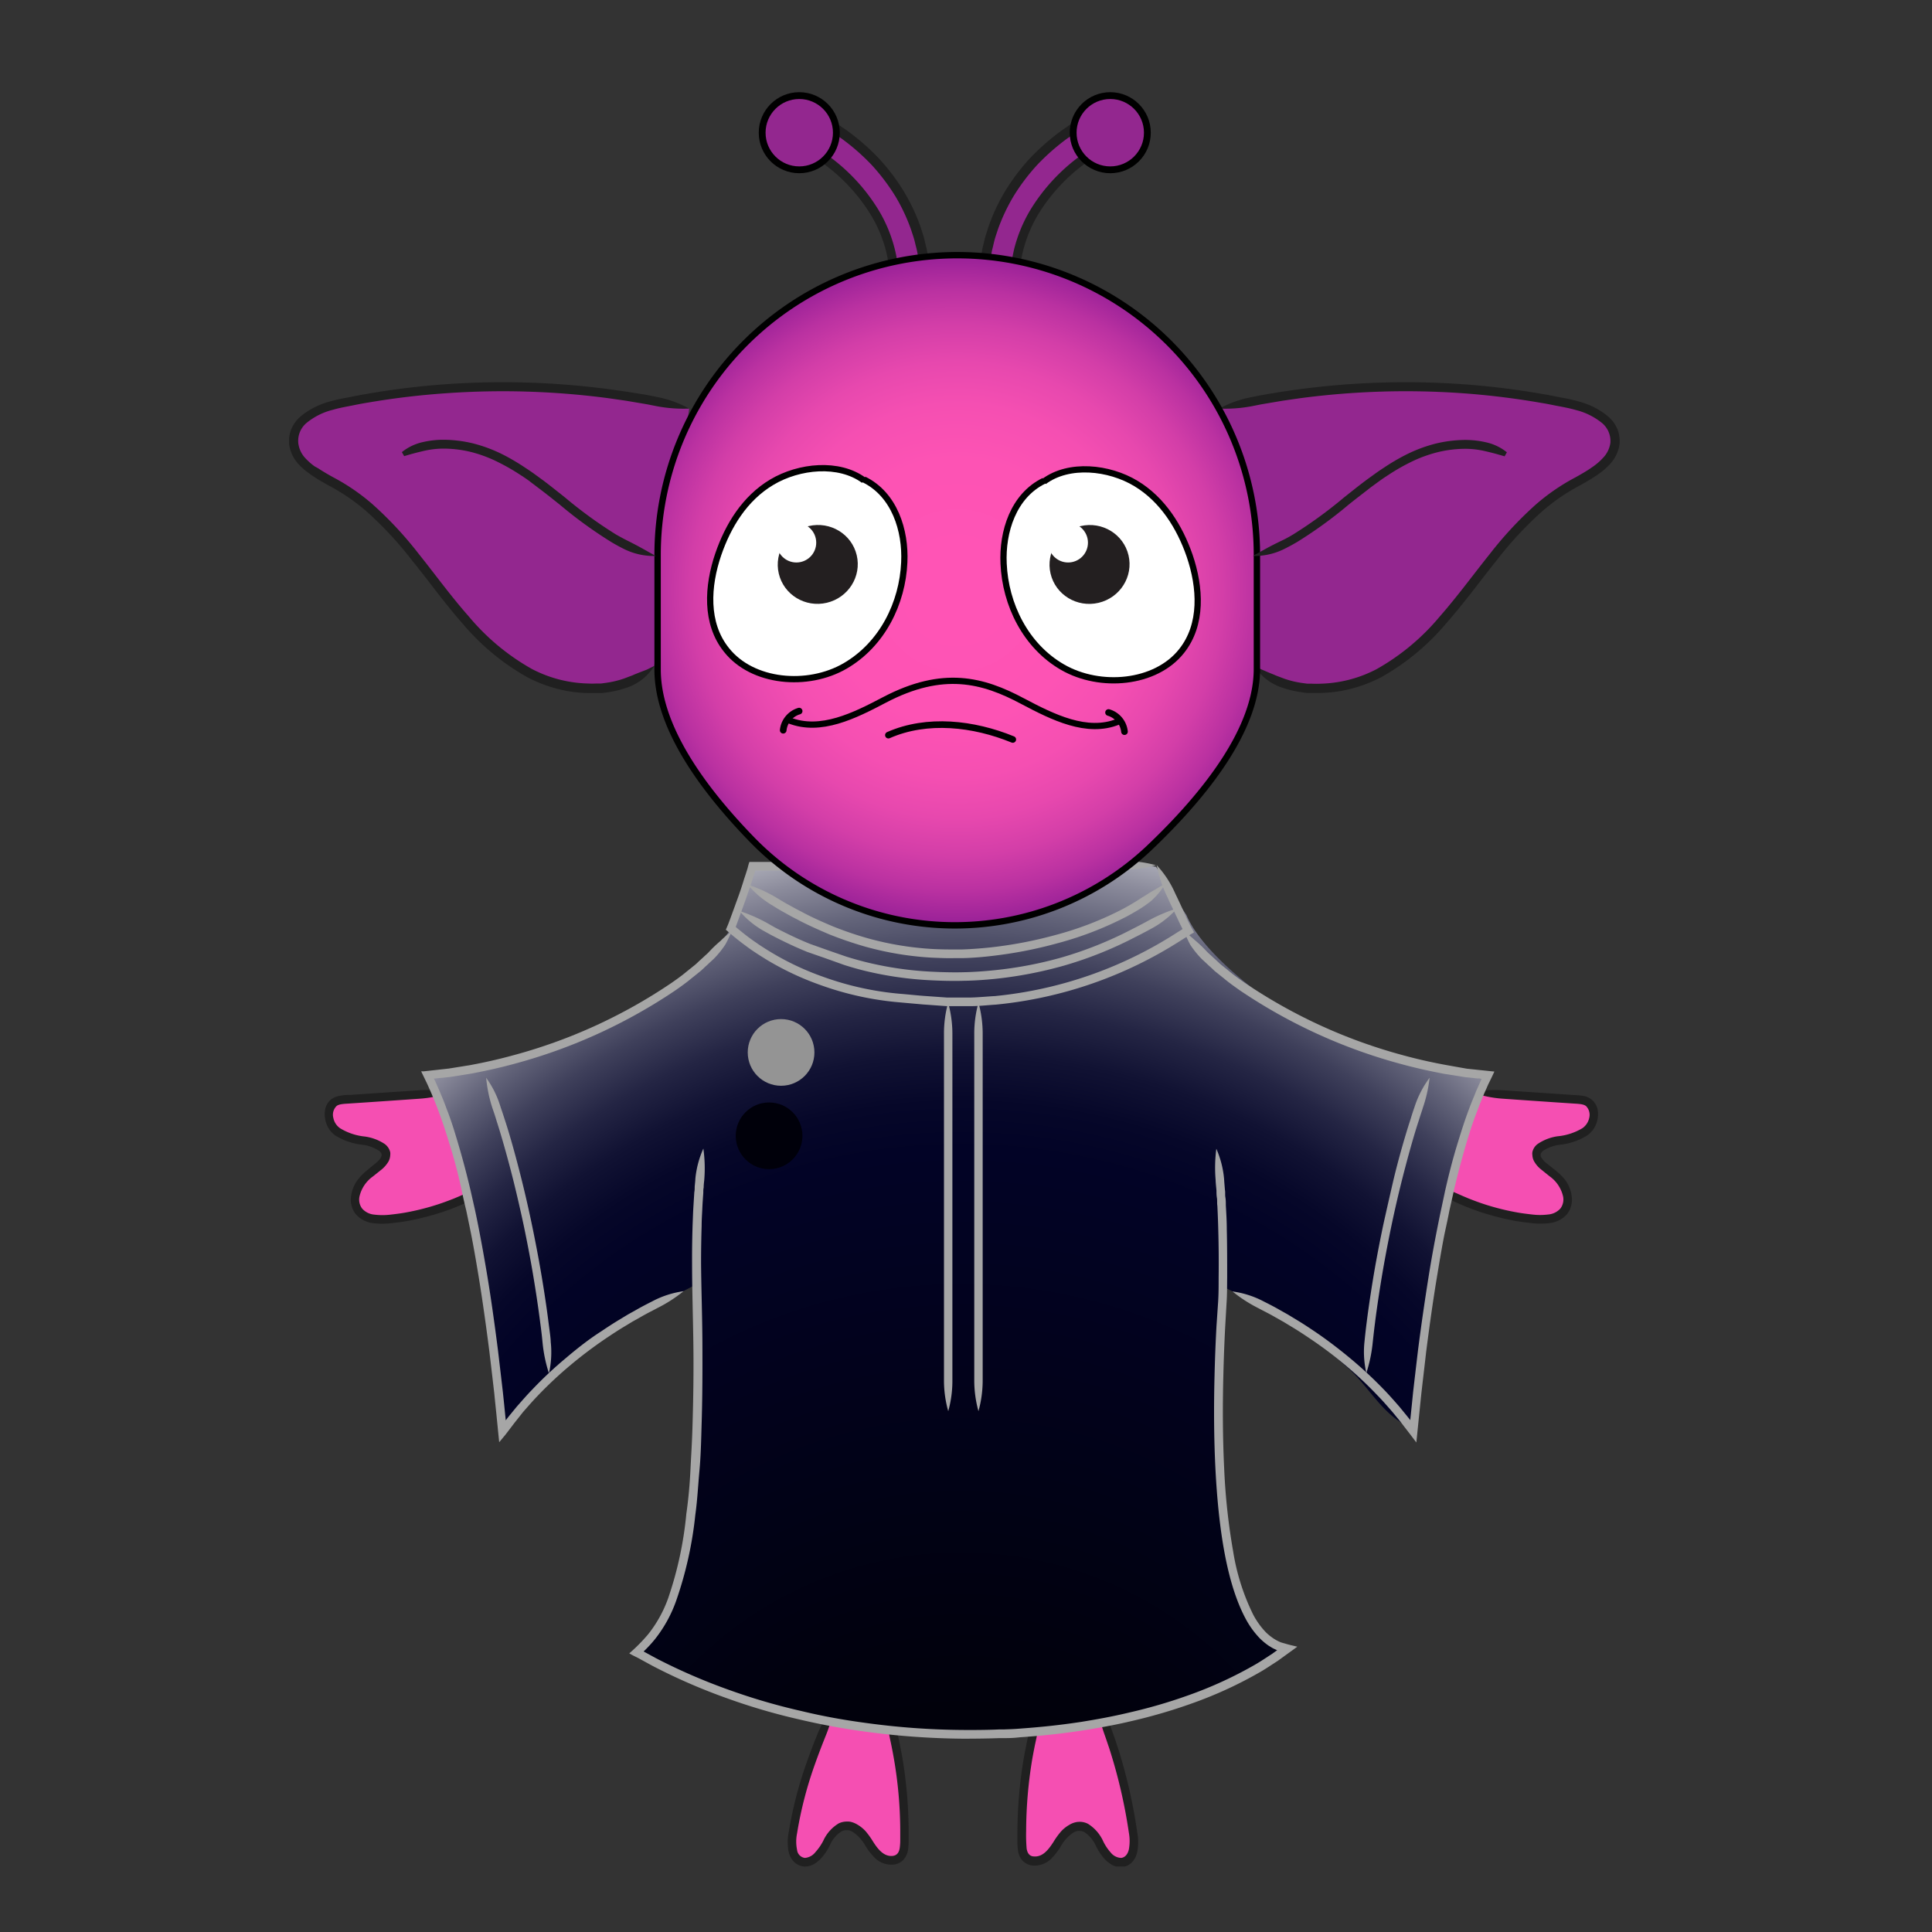 <svg xmlns="http://www.w3.org/2000/svg" xmlns:xlink="http://www.w3.org/1999/xlink" viewBox="0 0 300 300"><rect x="0" y="0" width="300" height="300" fill="#333333" stroke="none"/><defs><style>.cls-1{fill:#f54fb2;}.cls-2{fill:#202020;}.cls-3{fill:url(#radial-gradient);}.cls-4{fill:url(#radial-gradient-2);}.cls-5{fill:url(#radial-gradient-3);}.cls-6{fill:url(#New_Gradient_Swatch_1);}.cls-7{fill:#a6a6a6;}.cls-13,.cls-14,.cls-8{fill:none;}.cls-8{stroke:#d6d6d6;}.cls-10,.cls-11,.cls-12,.cls-13,.cls-14,.cls-8{stroke-miterlimit:10;}.cls-10,.cls-9{fill:#93278f;}.cls-10,.cls-11,.cls-12,.cls-13,.cls-14{stroke:#000;}.cls-10,.cls-13{stroke-linecap:round;}.cls-10{stroke-width:1.07px;}.cls-11{fill:url(#New_Gradient_Swatch_12);}.cls-12,.cls-16{fill:#fff;}.cls-12,.cls-14{stroke-width:0.98px;}.cls-13{stroke-width:1.04px;}.cls-15{fill:#231f20;}</style><radialGradient id="radial-gradient" cx="86.51" cy="27.04" r="0.4" gradientUnits="userSpaceOnUse"><stop offset="0.22"/><stop offset="0.37" stop-color="#01010c"/><stop offset="0.61" stop-color="#020326"/></radialGradient><radialGradient id="radial-gradient-2" cx="84.64" cy="104.71" fy="216.194" r="136.19" gradientUnits="userSpaceOnUse"><stop offset="0.13"/><stop offset="0.35" stop-color="#01010c"/><stop offset="0.69" stop-color="#020326"/><stop offset="0.72" stop-color="#060729"/><stop offset="0.75" stop-color="#111233"/><stop offset="0.78" stop-color="#242544"/><stop offset="0.81" stop-color="#3f405b"/><stop offset="0.84" stop-color="#626379"/><stop offset="0.87" stop-color="#8d8d9d"/><stop offset="0.9" stop-color="#bfc0c8"/><stop offset="0.93" stop-color="#f8f8f9"/><stop offset="0.93" stop-color="#fff"/></radialGradient><radialGradient id="radial-gradient-3" cx="5867.92" cy="16487.53" r="5.25" gradientTransform="matrix(-0.12, 0.99, -0.99, -0.12, 17030.12, -3860.12)" gradientUnits="userSpaceOnUse"><stop offset="0.28" stop-color="#fff"/><stop offset="0.41" stop-color="#fbfbfb"/><stop offset="0.54" stop-color="#efefef"/><stop offset="0.67" stop-color="#dadada"/><stop offset="0.8" stop-color="#bebebe"/><stop offset="0.93" stop-color="#9a9a9a"/><stop offset="0.95" stop-color="#949494"/></radialGradient><radialGradient id="New_Gradient_Swatch_1" cx="5881.19" cy="16487.87" r="5.25" gradientTransform="matrix(-0.12, 0.99, -0.99, -0.12, 17030.12, -3860.12)" gradientUnits="userSpaceOnUse"><stop offset="0.07" stop-color="#919191"/><stop offset="0.21" stop-color="#828283"/><stop offset="0.47" stop-color="#5c5c60"/><stop offset="0.83" stop-color="#1f1f27"/><stop offset="1" stop-color="#00000a"/></radialGradient><radialGradient id="New_Gradient_Swatch_12" cx="104.78" cy="78.13" r="54.2" gradientUnits="userSpaceOnUse"><stop offset="0.09" stop-color="#ff54b5"/><stop offset="0.38" stop-color="#fd53b4"/><stop offset="0.54" stop-color="#f54fb2"/><stop offset="0.66" stop-color="#e748ae"/><stop offset="0.77" stop-color="#d33ea8"/><stop offset="0.87" stop-color="#ba31a1"/><stop offset="0.96" stop-color="#9b2298"/><stop offset="0.98" stop-color="#961f96"/></radialGradient><symbol id="Wisdom_Body_1" data-name="Wisdom_Body_1" viewBox="0 0 199.72 121.79"><path class="cls-1" d="M26.32,14.6A36.11,36.11,0,0,1,9.43,20.29c-1.63.09-3.57-.14-4.37-1.7a4,4,0,0,1,.56-3.95,15.59,15.59,0,0,1,3-2.72A2.28,2.28,0,0,0,9.64,10,1.87,1.87,0,0,0,8.59,8.74,13.29,13.29,0,0,0,4.76,7.68,5.53,5.53,0,0,1,1.27,5.8C.44,4.67.41,2.74,1.53,2a3.48,3.48,0,0,1,1.8-.47L19.75.37"/><path class="cls-2" d="M26.32,14.6a48.2,48.2,0,0,0-4.54,1.79c-.25.11-.62.28-1.08.47-.24.1-.49.21-.77.31-.58.23-1.34.51-2.07.75A37.9,37.9,0,0,1,13,19.17c-.86.17-1.75.28-2.63.38a10.47,10.47,0,0,1-2.56,0,2.86,2.86,0,0,1-1.9-.94,2.34,2.34,0,0,1-.43-1.88,5.34,5.34,0,0,1,2.13-3.18l1.35-1.08a4.77,4.77,0,0,0,1-1.13,2.24,2.24,0,0,0,.35-1.12,1.89,1.89,0,0,0,0-.44,2.23,2.23,0,0,0-.87-1.31A7.44,7.44,0,0,0,6.3,7.3,9.16,9.16,0,0,1,2.44,6,2.58,2.58,0,0,1,1.38,4.36a1.91,1.91,0,0,1,.48-1.81c.4-.38,1.31-.37,2.24-.44l2.71-.18,5.1-.35,3-.21a18,18,0,0,0,4.84-1A18.19,18.19,0,0,0,14.82.05l-3,.2L6.72.59,4,.78c-.46,0-.89,0-1.41.11A3.11,3.11,0,0,0,1,1.51,2.72,2.72,0,0,0,.11,3a3.89,3.89,0,0,0,0,1.59A4,4,0,0,0,1.63,7.1,10.12,10.12,0,0,0,6,8.6a6.3,6.3,0,0,1,2.55.93c.42.35.37.53.39.53s.11.17-.15.61a3.11,3.11,0,0,1-.75.8L6.73,12.55a9.32,9.32,0,0,0-1.55,1.58,5.49,5.49,0,0,0-1,2.42,3.7,3.7,0,0,0,.71,2.92,4.23,4.23,0,0,0,2.74,1.42,12,12,0,0,0,2.88,0c.93-.1,1.86-.22,2.75-.39a42.07,42.07,0,0,0,5.07-1.3c.75-.25,1.54-.54,2.14-.78.29-.1.55-.22.79-.32.49-.2.87-.38,1.12-.49A11.13,11.13,0,0,0,26.32,14.6Z"/><path class="cls-1" d="M173.4,14.6a36.14,36.14,0,0,0,16.89,5.69c1.63.09,3.58-.14,4.38-1.7a4,4,0,0,0-.57-3.95,15.53,15.53,0,0,0-2.95-2.72A2.24,2.24,0,0,1,190.09,10a1.86,1.86,0,0,1,1-1.23A13.27,13.27,0,0,1,195,7.68a5.5,5.5,0,0,0,3.48-1.88c.84-1.13.86-3.06-.25-3.84a3.53,3.53,0,0,0-1.8-.47L180,.37"/><path class="cls-2" d="M173.4,14.6a11.31,11.31,0,0,0,4,3l1.12.49c.24.1.5.22.79.32.6.24,1.39.53,2.14.78a42.07,42.07,0,0,0,5.07,1.3c.9.17,1.82.29,2.75.39a12,12,0,0,0,2.88,0,4.28,4.28,0,0,0,2.75-1.42,3.73,3.73,0,0,0,.7-2.92,5.48,5.48,0,0,0-1-2.42A9.75,9.75,0,0,0,193,12.55l-1.35-1.08a3.3,3.3,0,0,1-.75-.8.79.79,0,0,1-.15-.61s0-.18.39-.53a6.37,6.37,0,0,1,2.55-.93,10.08,10.08,0,0,0,4.41-1.5,4,4,0,0,0,1.57-2.51,4.07,4.07,0,0,0,0-1.59,2.8,2.8,0,0,0-.92-1.49,3.11,3.11,0,0,0-1.58-.62c-.51-.06-1-.08-1.41-.11L193,.59,187.9.25l-3-.2A18.14,18.14,0,0,0,180,.37a17.8,17.8,0,0,0,4.83,1l3,.21,5.1.35,2.71.18c.93.07,1.84.06,2.25.44a1.94,1.94,0,0,1,.48,1.81A2.62,2.62,0,0,1,197.29,6a9.25,9.25,0,0,1-3.86,1.26,7.43,7.43,0,0,0-3.12,1.19,2.12,2.12,0,0,0-.86,1.31,1.38,1.38,0,0,0,0,.44,2.24,2.24,0,0,0,.35,1.12,4.38,4.38,0,0,0,1,1.13l1.34,1.08a5.34,5.34,0,0,1,2.13,3.18,2.37,2.37,0,0,1-.42,1.88,2.91,2.91,0,0,1-1.91.94,10.39,10.39,0,0,1-2.55,0c-.89-.1-1.77-.21-2.64-.38a38.32,38.32,0,0,1-4.89-1.25c-.73-.24-1.49-.52-2.07-.75-.28-.1-.53-.21-.76-.31-.47-.19-.84-.36-1.09-.47A48.2,48.2,0,0,0,173.4,14.6Z"/><path class="cls-1" d="M79.94,96.77c-2.74,5.63-5.68,13.78-6.51,20-.22,1.6-.1,3.66,1.37,4.22s2.86-.9,3.62-2.28,1.62-3,3.15-3.25a3.66,3.66,0,0,1,3.13,1.78,15.46,15.46,0,0,0,2.31,3c1,.79,2.58,1,3.38,0a3.53,3.53,0,0,0,.54-2.16,68.64,68.64,0,0,0-2.78-21"/><path class="cls-2" d="M79.94,96.77A14.83,14.83,0,0,0,77.33,101c-.1.26-.26.64-.45,1.12-.09.24-.2.51-.31.79-.24.64-.55,1.49-.84,2.29a62.59,62.59,0,0,0-2.92,11.21,7.88,7.88,0,0,0,0,3.13,3.25,3.25,0,0,0,.82,1.52,2.56,2.56,0,0,0,1.64.74,2.94,2.94,0,0,0,1.6-.44,5,5,0,0,0,1.09-.92,9,9,0,0,0,1.32-2,4.73,4.73,0,0,1,1.84-2.17,1.56,1.56,0,0,1,.62-.16H82a1,1,0,0,1,.23,0,2.53,2.53,0,0,1,.65.28,6.41,6.41,0,0,1,2,2.23,9.85,9.85,0,0,0,1.49,1.88,3.68,3.68,0,0,0,2.81,1,2.48,2.48,0,0,0,1.63-.76,3,3,0,0,0,.72-1.61,10.13,10.13,0,0,0,.09-1.52c0-.49,0-1,0-1.47a70.79,70.79,0,0,0-1-11.49c-.24-1.33-.46-2.43-.59-3a14.4,14.4,0,0,0-1.86-4.6,25,25,0,0,0,.56,4.88c.12.54.34,1.61.57,2.92a67.12,67.12,0,0,1,1,11.26v1.45a9.05,9.05,0,0,1-.08,1.33c-.12.81-.51,1.19-1.15,1.25-1.4.12-2.35-1.17-3.07-2.31a12.24,12.24,0,0,0-1.15-1.59,5.46,5.46,0,0,0-1.24-1,3.66,3.66,0,0,0-1-.43,1.9,1.9,0,0,0-.4-.06,3.24,3.24,0,0,0-.41,0,3,3,0,0,0-1.14.28,6.11,6.11,0,0,0-2.43,2.73A8.42,8.42,0,0,1,77,119.54a2.34,2.34,0,0,1-1.64.91,1.41,1.41,0,0,1-1.24-1.26,6.47,6.47,0,0,1,0-2.6,61,61,0,0,1,2.86-11c.28-.79.59-1.62.83-2.25l.3-.78.44-1.11A23,23,0,0,0,79.94,96.77Z"/><path class="cls-1" d="M121.11,96.4c2.74,5.63,4.94,14.15,5.77,20.38.21,1.6.1,3.66-1.37,4.22s-2.87-.9-3.63-2.28-1.61-3-3.15-3.25a3.63,3.63,0,0,0-3.12,1.78,15.9,15.9,0,0,1-2.32,3c-1,.79-2.58,1-3.37,0a3.4,3.4,0,0,1-.54-2.16,68.63,68.63,0,0,1,2.77-21"/><path class="cls-2" d="M121.11,96.4a29.06,29.06,0,0,0,1.25,4.74c.09.26.23.65.39,1.13.08.24.17.51.27.79.21.64.47,1.49.71,2.3a82,82,0,0,1,2.43,11.13,7.28,7.28,0,0,1,0,2.63c-.18.79-.63,1.27-1.21,1.33a2.2,2.2,0,0,1-1.65-.86,7.6,7.6,0,0,1-1.15-1.72,6.25,6.25,0,0,0-2.39-2.76,2.78,2.78,0,0,0-1.55-.31,2,2,0,0,0-.4.06,3.2,3.2,0,0,0-1,.41,5.19,5.19,0,0,0-1.26,1,11.57,11.57,0,0,0-1.17,1.6c-.73,1.14-1.66,2.45-3.07,2.35-.65,0-1.05-.42-1.18-1.22a24.63,24.63,0,0,1-.08-2.78A69.56,69.56,0,0,1,111,105c.23-1.31.45-2.38.57-2.92a23.51,23.51,0,0,0,.56-4.88,14.4,14.4,0,0,0-1.86,4.6c-.12.54-.35,1.64-.59,3a71.17,71.17,0,0,0-1,11.52c0,.49,0,1,0,1.47a10.33,10.33,0,0,0,.1,1.53,2.85,2.85,0,0,0,.75,1.61,2.49,2.49,0,0,0,1.64.72,3.72,3.72,0,0,0,2.8-1.06,10.46,10.46,0,0,0,1.48-1.89,6.18,6.18,0,0,1,2-2.22,2.2,2.2,0,0,1,.65-.26,1.31,1.31,0,0,1,.23,0,1.56,1.56,0,0,1,.85.18,5.08,5.08,0,0,1,1.83,2.21,8.91,8.91,0,0,0,1.34,2,4.86,4.86,0,0,0,1.12.9,2.74,2.74,0,0,0,1.63.37,2.48,2.48,0,0,0,1.61-.81,3.43,3.43,0,0,0,.76-1.54,8.19,8.19,0,0,0,0-3.12A83,83,0,0,0,125,105c-.24-.81-.51-1.68-.73-2.33l-.26-.81c-.18-.49-.32-.88-.41-1.15A13.09,13.09,0,0,0,121.11,96.4Z"/></symbol><symbol id="Wisdom_Body_MASTER_1_4" data-name="Wisdom_Body_MASTER_1 4" viewBox="0 0 168.36 137.67"><path class="cls-3" d="M86.49,26.76c-.89.56-.36.66.51.47A4.66,4.66,0,0,1,86.49,26.76Z"/><path class="cls-4" d="M136.78,24.48c-3-1.86-13.88-9.28-16.76-16-.51-.73-4.3-6.85-4.76-7.57l-.39-.06c-15-.1-49.89,0-61.65.54l-1.35-.29c-.27,1.26-3,8.93-3.38,9.73l0,0-3.8,4.87c-4.63,4.62-11.75,10-29.4,15.48l-13.78,3C2.91,38.33,6.94,46,7,51.84c0,.59,4.14,22.33,6.07,36.67a77.07,77.07,0,0,1,22-17.9l8.09-4.2c-.13,4.34.3,15.61-.21,28-.17,4.12-1,25.28-9.22,29.76,47,22,83.65,11.9,102-.63-7.51-1.66-10.26-16.85-10.85-26.73-.14-2.24.34-22.29.5-24.67s.27-4.27.24-5.45L136.22,72a109.74,109.74,0,0,1,8.71,7.14c3.88,3.24,5.88,8.24,11,10,0-2.22.19-4.94.49-8,1.52-15.23,6.42-38.63,10.56-46.9C149.3,31.71,136.76,24.89,136.78,24.48Z"/><circle id="SVGID" class="cls-5" cx="56.45" cy="30.03" r="5.23"/><circle id="SVGID-2" data-name="SVGID" class="cls-6" cx="54.57" cy="43.11" r="5.23"/><path class="cls-7" d="M115.36.65a21,21,0,0,0,1.53,4.69c.11.25.29.62.5,1.09l.36.76c.42.88.86,1.8,1.3,2.74l.35.7,0,.07h0l-.35.22-.73.46a64.16,64.16,0,0,1-28.3,9.81c-1.29.07-2.56.2-3.83.23H82.46l-3.67-.26c-1.2-.09-2.43-.23-3.59-.32A47.47,47.47,0,0,1,63,18.15a44.4,44.4,0,0,1-7.84-3.66c-1.78-1.06-2.72-1.75-2.72-1.75s-.13-.07-1-.71c-.42-.31-1-.77-1.85-1.46-.3-.26-.21-.18-.23-.19h0l0-.12c.07-.16.13-.33.19-.5.25-.68.54-1.46.85-2.33.21-.58.73-2,1.45-4.17.18-.54.37-1.12.56-1.75,0,0,0,0,0,0h5.85l25-.08,27.08-.08a18.07,18.07,0,0,0,4.9-.68,17.72,17.72,0,0,0-4.9-.65L83.38.08l-25,.07-4.79,0H51.48a9.29,9.29,0,0,0-.27.94c-.18.61-.37,1.18-.55,1.71C50,5,49.43,6.4,49.23,7l-.85,2.32-.18.48c-.05.12-.09.23-.14.34s-.12.3-.19.45-.08.15-.07.21l.18.15.34.3.43.36c.86.72,1.48,1.19,1.92,1.52.88.65,1,.73,1,.73s1,.71,2.8,1.8a46,46,0,0,0,8.07,3.77,48.59,48.59,0,0,0,12.53,2.75l3.58.32,3.75.27h3.85c1.3,0,2.61-.16,3.92-.24a65.39,65.39,0,0,0,28.89-10l.73-.46.36-.23.73-.44a1.42,1.42,0,0,0,.34-.22l-.21-.37-.38-.67-.39-.78L119,6.62l-.36-.76c-.22-.46-.4-.83-.51-1.08A15.77,15.77,0,0,0,115.36.65Z"/><path class="cls-7" d="M49.92,7.84A14,14,0,0,0,53.78,11l1.07.59.75.39c.64.33,1.5.75,2.31,1.13s1.72.78,2.63,1.15l2.87,1,2.94,1.05c1,.32,2,.61,3,.86A54.86,54.86,0,0,0,80.3,18.73c2.93.14,4.82.06,4.82.06s1.89,0,4.81-.29a64.06,64.06,0,0,0,10.84-2.07A60.49,60.49,0,0,0,112,11.94c1.22-.61,2.19-1.14,2.68-1.41a14.6,14.6,0,0,0,3.88-3.09,24.14,24.14,0,0,0-4.52,1.93c-.48.26-1.45.78-2.64,1.38a59.82,59.82,0,0,1-11,4.4,61.54,61.54,0,0,1-10.61,2c-2.85.29-4.7.3-4.7.3s-1.85.07-4.72-.07A53.81,53.81,0,0,1,69.7,15.85c-1-.25-2-.53-3-.84l-2.89-1-2.81-1c-.9-.36-1.76-.74-2.57-1.12s-1.64-.79-2.27-1.11l-.73-.38-1-.57A24.9,24.9,0,0,0,49.92,7.84Z"/><path class="cls-7" d="M48.72,11c-.69.56-1.24,1-1.77,1.54a19.08,19.08,0,0,0-1.83,1.75c-.18.2-.5.46-.86.81l-.61.55-.39.37a6,6,0,0,1-.54.46l-1.13.91c-.75.63-1.57,1.21-2.42,1.8A82.22,82.22,0,0,1,14.36,30.5c-2.25.62-4.51,1.12-6.72,1.53l-3.3.53L.38,33A2,2,0,0,0,0,33l.17.36.35.72.48,1,.62,1.4c.38.93.77,1.83,1.09,2.73.67,1.78,1.22,3.49,1.7,5.07,1,3.16,1.61,5.8,2,7.65s.66,2.89.66,2.89.21,1,.6,2.9.87,4.54,1.4,7.81,1.08,7.13,1.62,11.35c.25,2.11.51,4.31.77,6.57.11,1.12.23,2.27.35,3.42.08.85.17,1.69.25,2.54l.18,1.76L13.21,90l.94-1.23.47-.62.28-.35L16,86.41c.78-.88,1.55-1.78,2.37-2.62A62.45,62.45,0,0,1,23.51,79,67.8,67.8,0,0,1,29,74.87c.93-.62,1.84-1.23,2.76-1.78l1.37-.83,1.27-.71c1.15-.67,2.14-1.14,2.62-1.41a22.69,22.69,0,0,0,4.14-2.66A14.86,14.86,0,0,0,36.38,69c-.49.26-1.49.74-2.67,1.42l-1.29.72L31,72c-.93.56-1.87,1.18-2.81,1.81C26.33,75,24.48,76.45,22.66,78a62.05,62.05,0,0,0-5.24,4.91c-.84.86-1.62,1.77-2.42,2.67l-1.14,1.39-.28.35-.06.08-.13.17-.13.17h0s0,0,0-.07l-.09-.87c-.11-1.16-.23-2.31-.35-3.44-.26-2.26-.52-4.47-.77-6.58-.54-4.24-1.09-8.12-1.63-11.41s-1.05-6-1.41-7.85-.6-2.92-.6-2.92l-.66-2.91c-.44-1.87-1.1-4.53-2.06-7.73-.48-1.6-1-3.34-1.73-5.16-.32-.91-.71-1.84-1.11-2.79l-.63-1.43L2,34.14H2l2.51-.26,3.35-.53c2.26-.43,4.55-.93,6.84-1.56A84,84,0,0,0,39.94,20.25c.87-.61,1.71-1.21,2.48-1.86.4-.31.78-.62,1.16-.93a6.44,6.44,0,0,0,.56-.48l.4-.38c.23-.2.44-.4.63-.58.38-.36.7-.63.89-.84a15.3,15.3,0,0,0,1.64-2.06A19.72,19.72,0,0,0,48.72,11Z"/><path class="cls-7" d="M44.26,45.11A15,15,0,0,0,43,49.91c0,.28-.06.69-.1,1.21,0,.25,0,.54-.06.84-.05.79-.1,1.59-.15,2.41s-.08,1.87-.12,2.83c-.06,1.92-.09,3.89-.08,5.9,0,4,.14,8.22.2,12.53s0,8.73-.14,13.22c-.06,2.24-.21,4.5-.32,6.76s-.32,4.54-.64,6.79a57.4,57.4,0,0,1-2.83,13.18,19.7,19.7,0,0,1-3.14,5.69,26.58,26.58,0,0,1-2.87,2.92s-.13.09-.08.12l.18.1.37.2L34,125l.88.48,1.45.79a92.24,92.24,0,0,0,11.75,5.1,96.43,96.43,0,0,0,11.31,3.3c3.62.85,7.06,1.46,10.24,1.89a120.16,120.16,0,0,0,15.32,1.11c3.67,0,5.74-.09,5.74-.09l.79,0c.53,0,1.33,0,2.42-.13,2.16-.15,5.47-.4,10-1.09,2.24-.37,4.8-.8,7.63-1.48a83.45,83.45,0,0,0,9.32-2.73,64.59,64.59,0,0,0,10.68-4.9c.93-.53,1.83-1.15,2.77-1.75l1.88-1.36.68-.49.34-.25c.11-.09.32-.18.06-.2-.58-.14-1.19-.27-1.72-.44-.25-.07-.6-.16-.77-.23l-.35-.16a6.75,6.75,0,0,1-.69-.39,8.12,8.12,0,0,1-1.24-1,12.22,12.22,0,0,1-2-2.79,34.62,34.62,0,0,1-3.13-9.88,99.29,99.29,0,0,1-1.41-13c-.23-4.66-.26-9.6-.13-14.64q.09-3.78.29-7.61l.22-3.83c.09-1.31.07-2.59.09-3.87,0-2.55,0-5.1-.06-7.61,0-1.25-.08-2.5-.15-3.74,0-.42,0-.84-.07-1.25s0-.8-.07-1.16c-.06-.71-.11-1.3-.13-1.66a15,15,0,0,0-1.22-4.8,22.69,22.69,0,0,0-.11,4.92c0,.35.07.93.13,1.64,0,.35,0,.74.07,1.14s0,.82.07,1.24c.06,1.23.11,2.46.14,3.71.07,2.49.09,5,.06,7.56,0,1.28,0,2.56-.08,3.8L124.74,73c-.14,2.56-.24,5.12-.3,7.65-.13,5.06-.1,10,.14,14.74.49,9.38,1.75,17.84,4.7,23.4a13.81,13.81,0,0,0,2.21,3.09,10,10,0,0,0,1.46,1.22c.28.16.53.34.82.47l.43.2.09,0h0l-.17.12-.66.48c-.91.58-1.79,1.19-2.69,1.7a63.29,63.29,0,0,1-10.46,4.8,80.47,80.47,0,0,1-9.18,2.68c-2.79.67-5.31,1.11-7.52,1.47-4.45.68-7.72.92-9.86,1.08-1.07.09-1.86.09-2.39.12l-.78,0s-2,.11-5.68.08a117.2,117.2,0,0,1-15.15-1.1c-3.14-.42-6.54-1-10.12-1.87a95.88,95.88,0,0,1-11.17-3.25,92.36,92.36,0,0,1-11.57-5l-1.43-.78-.57-.31s0,0,0,0a20.11,20.11,0,0,0,1.74-1.88,20.82,20.82,0,0,0,3.36-6.06A59.46,59.46,0,0,0,43,102.55c.32-2.28.43-4.57.64-6.85s.27-4.55.33-6.8c.15-4.52.16-9,.14-13.29s-.18-8.52-.21-12.51q0-3,.09-5.85c0-1,.07-1.89.11-2.81s.1-1.61.15-2.39c0-.3,0-.58.06-.83,0-.51.07-.92.09-1.19A22.11,22.11,0,0,0,44.26,45.11Z"/><path class="cls-8" d="M69.3,127.59"/><path class="cls-7" d="M82.65,22.24A18.07,18.07,0,0,0,82,27.13c0,4.62,0,27.76,0,27.76s0,22.1,0,26.52a17.62,17.62,0,0,0,.67,4.89,17.7,17.7,0,0,0,.65-4.89c0-4.42,0-26.52,0-26.52s0-23.14,0-27.76A18,18,0,0,0,82.65,22.24Z"/><path class="cls-7" d="M87.41,22.24a18,18,0,0,0-.66,4.89V81.41a18.07,18.07,0,0,0,.66,4.89,18.07,18.07,0,0,0,.66-4.89V27.13A18,18,0,0,0,87.41,22.24Z"/><path class="cls-7" d="M51.2,3.7A15.37,15.37,0,0,0,55,6.92L56,7.54l.73.42c.61.33,1.39.79,2.17,1.17,1.55.83,3.31,1.62,5.13,2.39a58.8,58.8,0,0,0,5.7,1.94,49,49,0,0,0,10.45,1.71c1.41.06,2.57.1,3.37.07l1.25,0s1.82,0,4.61-.33a67.4,67.4,0,0,0,10.38-2,53,53,0,0,0,10.85-4.19c1.21-.65,2.17-1.24,2.64-1.56s.8-.57,1.14-.83a12,12,0,0,0,.88-.86,10.83,10.83,0,0,0,1.42-1.93c-.78.43-1.36.83-2,1.18-.33.18-.65.39-1,.61s-.74.45-1.15.72-1.37.86-2.54,1.49a51.35,51.35,0,0,1-10.57,4.08,65.46,65.46,0,0,1-10.18,1.94c-2.73.29-4.5.32-4.5.32l-1.23,0c-.78,0-1.91,0-3.28-.07a48.12,48.12,0,0,1-10.17-1.67,53.94,53.94,0,0,1-5.54-1.89c-1.79-.75-3.5-1.52-5-2.34-.75-.37-1.53-.82-2.12-1.14-.27-.14-.51-.29-.73-.42l-1-.6A22.22,22.22,0,0,0,51.2,3.7Z"/><path class="cls-7" d="M10.19,34a21.71,21.71,0,0,0,1,4.81c.11.33.31.85.65,2,.78,2.39,1.93,6.48,2.79,10s1.47,6.44,1.47,6.44.52,2.44,1.09,5.58,1.16,7,1.5,9.73c.21,1.54.3,2.49.35,3a22.75,22.75,0,0,0,1,4.81,15,15,0,0,0,.28-4.94c0-.51-.14-1.47-.34-3-.34-2.77-.94-6.63-1.52-9.8s-1.1-5.62-1.1-5.62-.6-2.94-1.47-6.48-2-7.66-2.82-10.08c-.35-1.12-.55-1.64-.66-2A15.29,15.29,0,0,0,10.19,34Z"/><path class="cls-7" d="M119.64,11a21.76,21.76,0,0,0,1,2.16,15.3,15.3,0,0,0,1.64,2.06c.19.21.51.48.89.84.19.18.4.38.63.58l.41.38a5.11,5.11,0,0,0,.55.48l1.16.93c.77.65,1.62,1.25,2.48,1.86a84,84,0,0,0,25.23,11.54c2.29.63,4.59,1.13,6.84,1.56l3.36.53,2.5.26h0l-.19.41c-.22.48-.43,1-.64,1.43-.39,1-.78,1.88-1.11,2.79-.69,1.82-1.24,3.56-1.73,5.16-1,3.2-1.62,5.86-2.05,7.73L160,54.57s-.22,1-.6,2.92-.89,4.57-1.41,7.85-1.1,7.17-1.64,11.41c-.25,2.11-.51,4.32-.77,6.58-.11,1.13-.23,2.28-.35,3.44l-.09.87c0,.1,0,.07,0,.07h0l-.13-.17-.13-.17-.07-.08-.28-.35-1.14-1.39c-.79-.9-1.58-1.81-2.42-2.67A65.26,65.26,0,0,0,145.71,78c-1.82-1.51-3.68-2.93-5.56-4.2-.94-.63-1.87-1.25-2.81-1.81l-1.4-.85-1.28-.72c-1.18-.68-2.19-1.16-2.68-1.42a14.8,14.8,0,0,0-4.73-1.48,22.6,22.6,0,0,0,4.13,2.66c.48.27,1.47.74,2.63,1.41l1.26.71,1.37.83c.92.55,1.84,1.16,2.76,1.78A64.43,64.43,0,0,1,144.85,79a60.87,60.87,0,0,1,5.12,4.8c.83.84,1.6,1.74,2.37,2.62l1.12,1.36.28.35.47.62.95,1.23.93,1.23.18-1.76c.09-.85.17-1.69.26-2.54.12-1.15.23-2.3.35-3.42.26-2.26.52-4.46.76-6.57.54-4.22,1.09-8.08,1.63-11.35s1-6,1.4-7.81.6-2.9.6-2.9.23-1,.65-2.89,1.08-4.49,2-7.65c.48-1.58,1-3.29,1.71-5.07.32-.9.7-1.8,1.08-2.73.21-.46.42-.93.62-1.4l.49-1,.34-.72.17-.36A2,2,0,0,0,168,33l-4-.42L160.73,32c-2.22-.41-4.48-.91-6.73-1.53a82.34,82.34,0,0,1-24.81-11.35c-.84-.59-1.67-1.17-2.42-1.8l-1.13-.91a5.82,5.82,0,0,1-.53-.46l-.4-.37-.6-.55c-.37-.35-.68-.61-.87-.81a19.14,19.14,0,0,0-1.83-1.75C120.88,12,120.33,11.52,119.64,11Z"/><path class="cls-7" d="M158.17,34a15.81,15.81,0,0,0-2.3,4.39c-.1.33-.31.85-.65,2-.8,2.42-2,6.54-2.82,10.08s-1.47,6.48-1.47,6.48-.53,2.46-1.11,5.62-1.17,7-1.52,9.8c-.2,1.56-.29,2.52-.34,3a14.71,14.71,0,0,0,.29,4.94,22.76,22.76,0,0,0,1-4.81c.06-.5.15-1.45.35-3,.34-2.75.93-6.59,1.5-9.73s1.09-5.58,1.09-5.58.6-2.93,1.47-6.44,2-7.6,2.8-10c.34-1.11.54-1.63.64-2A21.71,21.71,0,0,0,158.17,34Z"/><path class="cls-8" d="M157.48,123.06"/></symbol><symbol id="Wisdom_Head7_2" data-name="Wisdom_Head7 2" viewBox="0 0 208.67 131.19"><path class="cls-9" d="M109.52,30.72c-.13.34-.57-.13-.58-.49,0-9.92,5.62-20,16.51-26l3.18,3.65c-8.63,4.9-14.85,12.43-14.81,22.35,0,.36,1,3,1.15,2.7Z"/><path class="cls-2" d="M109.52,30.72c-.13.18-.25,0-.3-.14a.49.49,0,0,1,0-.37c.17-.65.3-1.27.41-1.92s.23-1.35.39-2.19c.05-.29.13-.71.22-1.24.07-.26.14-.55.21-.85s.18-.78.3-1.17.27-.83.41-1.26a29.39,29.39,0,0,1,2.48-5.27,31.77,31.77,0,0,1,3.73-4.93,35.22,35.22,0,0,1,4.42-3.92c.75-.56,1.5-1,2.2-1.5L125,5.34l.28-.17h0l2.1,2.4.13.16h0l-.65.38c-.73.47-1.77,1.14-3,2.05a29.5,29.5,0,0,0-7.66,8.42,22.8,22.8,0,0,0-2.47,6,25.27,25.27,0,0,0-.53,3.13,13.1,13.1,0,0,0-.11,1.52c0,.25,0,.5,0,.74v.19a1.24,1.24,0,0,0,0,.31,2.14,2.14,0,0,0,.1.37c.34,1,.21.6.23.69h0a0,0,0,0,1,0,0h0l-.28-.08c-.42-.14-.81-.25-1.2-.35-.78-.19-1.55-.31-2.46-.45.74.55,1.38,1,2.07,1.41.34.2.7.4,1.1.6l.35.16.64.28.68.29c.1,0,.26.15.32.11l-.38-.87.11,0,.49.18s.06,0,.06,0,0,0-.06,0a.49.49,0,0,1-.11-.14,2.31,2.31,0,0,1-.18-.35s0-.08.08-.09l.1,0s0,0,.25,0l.23.05.12,0s0,0,0,0l-.12-.23c-.06-.15-.13-.3-.2-.45-.3-.76-.34-.91-.45-1.25l-.07-.24V30l0-.69a9.92,9.92,0,0,1,.1-1.43,20.17,20.17,0,0,1,.5-2.93,21.28,21.28,0,0,1,2.31-5.66,28,28,0,0,1,7.29-8c1.15-.88,2.16-1.53,2.87-2l1.62-1,.15-.09.19-.11.12-.07a.48.48,0,0,0-.1-.12l-1.15-1.32-2.56-2.95-.18-.21c-.06-.06-.11-.2-.2-.1l-.5.29-.73.43-1.1.64c-.73.49-1.51,1-2.29,1.57a36.73,36.73,0,0,0-4.62,4.09,33.27,33.27,0,0,0-3.91,5.17,29.65,29.65,0,0,0-2.6,5.54c-.15.45-.29.89-.43,1.33s-.24.92-.32,1.23l-.22.9c-.1.55-.17,1-.23,1.3a13.35,13.35,0,0,0-.15,2.34,17.31,17.31,0,0,0,.27,2,.91.91,0,0,0,.32.52.59.59,0,0,0,.27.15A.18.18,0,0,0,109.52,30.72Z"/><circle class="cls-10" cx="128.8" cy="6.36" r="5.82"/><path class="cls-9" d="M99.29,30.72c.13.34.58-.13.58-.49,0-9.92-5.62-20-16.51-26L80.18,7.9C88.81,12.8,95,20.33,95,30.25c0,.36-1,3-1.15,2.7Z"/><path class="cls-2" d="M99.29,30.72a.19.19,0,0,0,.23.17.69.69,0,0,0,.28-.15.85.85,0,0,0,.31-.52,15.39,15.39,0,0,0,.27-2,13.35,13.35,0,0,0-.15-2.34c0-.3-.13-.75-.23-1.3-.06-.28-.14-.58-.22-.9s-.18-.82-.31-1.23-.29-.88-.43-1.33a30.37,30.37,0,0,0-2.61-5.54,32.66,32.66,0,0,0-3.91-5.17A36,36,0,0,0,87.9,6.31c-.78-.58-1.56-1.08-2.29-1.57l-1.1-.64-.73-.43-.49-.29c-.09-.1-.14,0-.21.1l-.18.21L80.34,6.64,79.19,8a.74.74,0,0,0-.09.12l.11.07.19.11.15.09,1.63,1c.7.44,1.71,1.09,2.87,2a28,28,0,0,1,7.28,8A21,21,0,0,1,93.65,25a23.31,23.31,0,0,1,.5,2.93,13.94,13.94,0,0,1,.1,1.43c0,.23,0,.46,0,.69v.21l-.07.24c-.11.34-.15.49-.45,1.25-.07.15-.14.3-.2.45l-.12.23s0,0,0,0l.11,0,.24-.05c.2,0,.21,0,.24,0l.11,0c.07,0,.08,0,.08.09l-.18.35a1.71,1.71,0,0,1-.11.14s-.06,0-.07,0,0,0,.06,0l.49-.18.11,0c-.12.3-.25.58-.38.87.06,0,.23-.08.33-.11l.68-.29.63-.28.35-.16c.4-.2.76-.4,1.11-.6.69-.42,1.32-.86,2.06-1.41-.91.14-1.67.26-2.45.45-.4.1-.79.21-1.21.35l-.27.08h0v0h0c0-.09-.11.35.24-.69,0,0,.06-.21.09-.37a.9.9,0,0,0,0-.31V30l0-.74a11.22,11.22,0,0,0-.11-1.52A23.53,23.53,0,0,0,95,24.61a22.47,22.47,0,0,0-2.47-6,29.36,29.36,0,0,0-7.66-8.42c-1.21-.91-2.25-1.58-3-2.05l-.65-.38h0l.14-.16,2.09-2.4h0l.29.17,1,.62c.7.46,1.45.94,2.2,1.5a34.59,34.59,0,0,1,4.43,3.92,32.41,32.41,0,0,1,3.73,4.93,28.66,28.66,0,0,1,2.47,5.27c.14.43.28.85.41,1.26s.22.87.3,1.17.15.59.21.85c.1.53.17.95.22,1.24.17.84.23,1.54.39,2.19s.24,1.27.41,1.92a.48.48,0,0,1,0,.37C99.55,30.7,99.43,30.9,99.29,30.72Z"/><circle class="cls-10" cx="80.02" cy="6.36" r="5.82"/><path class="cls-9" d="M62.75,49.63a125,125,0,0,0-54.6-.83C4.87,49.49.92,51.08.71,54.43c-.22,3.52,3.8,5.5,6.88,7.22C13.74,65.08,18.2,70.82,22.5,76.4s8.81,11.29,15,14.64S52.1,94.73,57.27,90"/><path class="cls-2" d="M62.75,49.63a17,17,0,0,0-5-1.81l-1.28-.26-.89-.16L53.07,47l-2.82-.4a127,127,0,0,0-25.65-.79,122.27,122.27,0,0,0-12.53,1.54c-1,.15-1.93.37-2.86.54s-1.84.35-2.74.61a12,12,0,0,0-4.7,2.39,5.44,5.44,0,0,0-1.44,2A5.06,5.06,0,0,0,0,55.18a5.67,5.67,0,0,0,1.54,3.23A11.16,11.16,0,0,0,3.2,59.84c.39.29.61.42.61.42s.86.59,2.41,1.44a31.31,31.31,0,0,1,5.94,4.07,57.25,57.25,0,0,1,7.13,7.68c2.45,3,4.95,6.52,7.86,9.83A37,37,0,0,0,37.42,91.8a22.42,22.42,0,0,0,6.21,2.13,21.42,21.42,0,0,0,3.16.32c.53,0,1,0,1.55,0l.77,0,.64-.09a18,18,0,0,0,2-.38c.56-.16,1-.31,1.3-.4A8.11,8.11,0,0,0,57.27,90l-1.17.58L55,91c-.37.15-.75.29-1.14.47l-1.32.5a15,15,0,0,1-3,.7l-.59.08-.71,0a13.59,13.59,0,0,1-1.43,0,20,20,0,0,1-8.75-2.29,35.57,35.57,0,0,1-9.85-8.2c-2.86-3.23-5.35-6.69-7.83-9.78a58.43,58.43,0,0,0-7.31-7.86,32.53,32.53,0,0,0-6.18-4.23c-1.53-.84-2.31-1.38-2.31-1.38L4,58.69a9.68,9.68,0,0,1-1.42-1.25A4.15,4.15,0,0,1,1.44,55a3.66,3.66,0,0,1,1.3-3.12,10.48,10.48,0,0,1,4.13-2.06c.82-.24,1.69-.41,2.62-.59s1.86-.38,2.83-.53A122.16,122.16,0,0,1,24.7,47.22,126.35,126.35,0,0,1,50.06,48l2.78.4,2.49.42.88.15,1.26.25A22.38,22.38,0,0,0,62.75,49.63Z"/><path class="cls-9" d="M145.92,49.63a125,125,0,0,1,54.6-.83c3.28.69,7.23,2.28,7.44,5.63.22,3.52-3.8,5.5-6.88,7.22-6.15,3.43-10.61,9.17-14.91,14.75s-8.81,11.29-15,14.64S156.58,94.73,151.4,90"/><path class="cls-2" d="M145.92,49.63a22.38,22.38,0,0,0,5.28-.41l1.26-.25.88-.15,2.49-.42,2.78-.4A126.35,126.35,0,0,1,184,47.22a122.72,122.72,0,0,1,12.39,1.52c1,.15,1.9.36,2.82.53s1.8.35,2.62.59a10.48,10.48,0,0,1,4.13,2.06A3.67,3.67,0,0,1,207.24,55a4.22,4.22,0,0,1-1.19,2.4,9.19,9.19,0,0,1-1.42,1.25l-.56.39s-.78.54-2.31,1.38a32.53,32.53,0,0,0-6.18,4.23,58.43,58.43,0,0,0-7.31,7.86c-2.48,3.09-5,6.55-7.83,9.78a35.57,35.57,0,0,1-9.85,8.2,20,20,0,0,1-8.75,2.29,13.59,13.59,0,0,1-1.43,0l-.71,0-.59-.08a14.72,14.72,0,0,1-3-.7l-1.33-.5c-.39-.18-.77-.32-1.13-.47l-1.1-.47L151.4,90a8.09,8.09,0,0,0,4.25,3.36c.29.09.73.24,1.29.4a18,18,0,0,0,2,.38l.64.09.77,0c.51,0,1,0,1.55,0a21.42,21.42,0,0,0,3.16-.32,22.42,22.42,0,0,0,6.21-2.13,36.89,36.89,0,0,0,10.27-8.52c2.91-3.31,5.41-6.78,7.87-9.83a56,56,0,0,1,7.13-7.68,31,31,0,0,1,5.93-4.07c1.55-.85,2.41-1.44,2.41-1.44s.22-.13.61-.42a11.16,11.16,0,0,0,1.64-1.43,5.74,5.74,0,0,0,1.55-3.23,5.22,5.22,0,0,0-.32-2.27,5.44,5.44,0,0,0-1.44-2,12,12,0,0,0-4.7-2.39,27.85,27.85,0,0,0-2.74-.61c-.93-.17-1.88-.39-2.86-.54a122.27,122.27,0,0,0-12.53-1.54,127,127,0,0,0-25.65.79l-2.82.4-2.51.42-.89.16-1.28.26A17,17,0,0,0,145.92,49.63Z"/><path class="cls-11" d="M134.85,118.6a44.35,44.35,0,0,1-62.18-1.3c-8.23-8.46-14.87-18-14.87-26.73v-18a47,47,0,0,1,47-47h0a47,47,0,0,1,47,47v18C151.75,99.77,144.07,109.84,134.85,118.6Z"/><path class="cls-9" d="M57.51,72.75c-4.84-1.19-9-4.17-12.93-7.26s-7.74-6.4-12.29-8.44-10-2.65-14.41-.25l1.36-.8"/><path class="cls-2" d="M57.51,72.75c-1.6-.89-2.6-1.49-4.45-2.41-.31-.16-.82-.41-1.85-1a69.81,69.81,0,0,1-7.9-5.74c-1.34-1.07-2.58-2.05-3.5-2.74l-1.51-1.1s-.49-.35-1.32-.89a33.61,33.61,0,0,0-3.39-2,23.06,23.06,0,0,0-4.66-1.76,20.13,20.13,0,0,0-4.65-.59,14.37,14.37,0,0,0-3.27.36,8,8,0,0,0-3.31,1.57l.36.63c.38-.34.76-.7,1.18-1.11-.57.17-1.07.32-1.55.49l.36.63c1-.3,1.93-.56,3.26-.86a13.6,13.6,0,0,1,3-.32,18.31,18.31,0,0,1,4.31.55A21.2,21.2,0,0,1,33,58.14,31.47,31.47,0,0,1,36.22,60c.81.52,1.28.86,1.28.86L39,62c.9.67,2.13,1.64,3.47,2.71a68.65,68.65,0,0,0,8.06,5.85c1.06.63,1.6.89,1.93,1.06A10.55,10.55,0,0,0,57.51,72.75Z"/><path class="cls-9" d="M151.17,72.75c4.83-1.19,9-4.17,12.92-7.26s7.74-6.4,12.29-8.44,10.05-2.65,14.42-.25l-1.36-.8"/><path class="cls-2" d="M151.17,72.75a10.53,10.53,0,0,0,5.06-1.17c.33-.17.87-.43,1.94-1.06a68.62,68.62,0,0,0,8.05-5.85c1.34-1.07,2.57-2,3.47-2.71l1.48-1.08s.47-.34,1.28-.86a31.47,31.47,0,0,1,3.25-1.88,21.2,21.2,0,0,1,4.38-1.65,18.37,18.37,0,0,1,4.31-.55,13.6,13.6,0,0,1,3,.32c1.33.3,2.25.56,3.26.86l.36-.63c-.48-.17-1-.32-1.54-.49.41.41.79.77,1.17,1.11l.36-.63a7.92,7.92,0,0,0-3.31-1.57,14.37,14.37,0,0,0-3.27-.36,20.13,20.13,0,0,0-4.65.59,22.74,22.74,0,0,0-4.65,1.76,32.82,32.82,0,0,0-3.4,2c-.83.54-1.31.89-1.31.89l-1.52,1.1c-.92.69-2.16,1.67-3.5,2.74a69.81,69.81,0,0,1-7.9,5.74c-1,.6-1.54.85-1.85,1C153.76,71.26,152.76,71.86,151.17,72.75Z"/><path class="cls-12" d="M90.16,60.89C86.24,58,80,58.62,75.72,61.17s-6.87,6.86-8.4,11.3c-1.71,5-2.07,10.83,1.27,15C72.67,92.65,81.35,93.4,87.21,90s9-9.88,9.28-16.25c.24-5-1.53-10.65-6.33-13"/><path class="cls-13" d="M80,97.08a3.51,3.51,0,0,0-2.5,3"/><path class="cls-14" d="M82.54,70.92C80,71,78,74.09,79,76.46a4.58,4.58,0,0,0,6.51,1.84,5.11,5.11,0,0,0,1.26-6.85,5.35,5.35,0,0,0-4.29-2.36"/><path class="cls-12" d="M118.39,61.08c3.93-2.93,10.22-2.25,14.44.3s6.87,6.86,8.41,11.3c1.71,5,2.07,10.83-1.27,15-4.08,5.14-12.76,5.89-18.62,2.53s-9-9.88-9.28-16.25c-.24-5,1.53-10.65,6.33-13"/><path class="cls-14" d="M130.05,98.73c-4.89,2-10.29-.72-15-3.21-6.24-3.33-12.48-5-21.64-.21-4.68,2.46-10.06,5.19-15,3.21"/><path class="cls-13" d="M128.53,97.3a3.51,3.51,0,0,1,2.5,3"/><path class="cls-14" d="M126,71.13c2.58,0,4.5,3.17,3.5,5.55A4.6,4.6,0,0,1,123,78.51a5.13,5.13,0,0,1-1.26-6.85A5.41,5.41,0,0,1,126,69.3"/><path class="cls-13" d="M94,100.85c6.08-2.68,13.36-1.84,19.51.68"/><ellipse class="cls-15" cx="82.93" cy="74.07" rx="6.28" ry="6.18" transform="translate(-14.76 20.95) rotate(-13.23)"/><circle class="cls-16" cx="79.57" cy="70.66" r="3.11"/><ellipse class="cls-15" cx="125.55" cy="74.07" rx="6.28" ry="6.18" transform="translate(-13.62 30.71) rotate(-13.23)"/><circle class="cls-16" cx="122.19" cy="70.66" r="3.11"/></symbol></defs><g id="WISDOMS"><use width="199.72" height="121.79" transform="translate(50.39 169.25) scale(0.99)" xlink:href="#Wisdom_Body_1"/><use width="168.36" height="137.67" transform="translate(65.4 133.69) scale(0.99)" xlink:href="#Wisdom_Body_MASTER_1_4"/><use width="208.67" height="131.19" transform="translate(44.89 14.31) scale(0.99)" xlink:href="#Wisdom_Head7_2"/></g></svg>